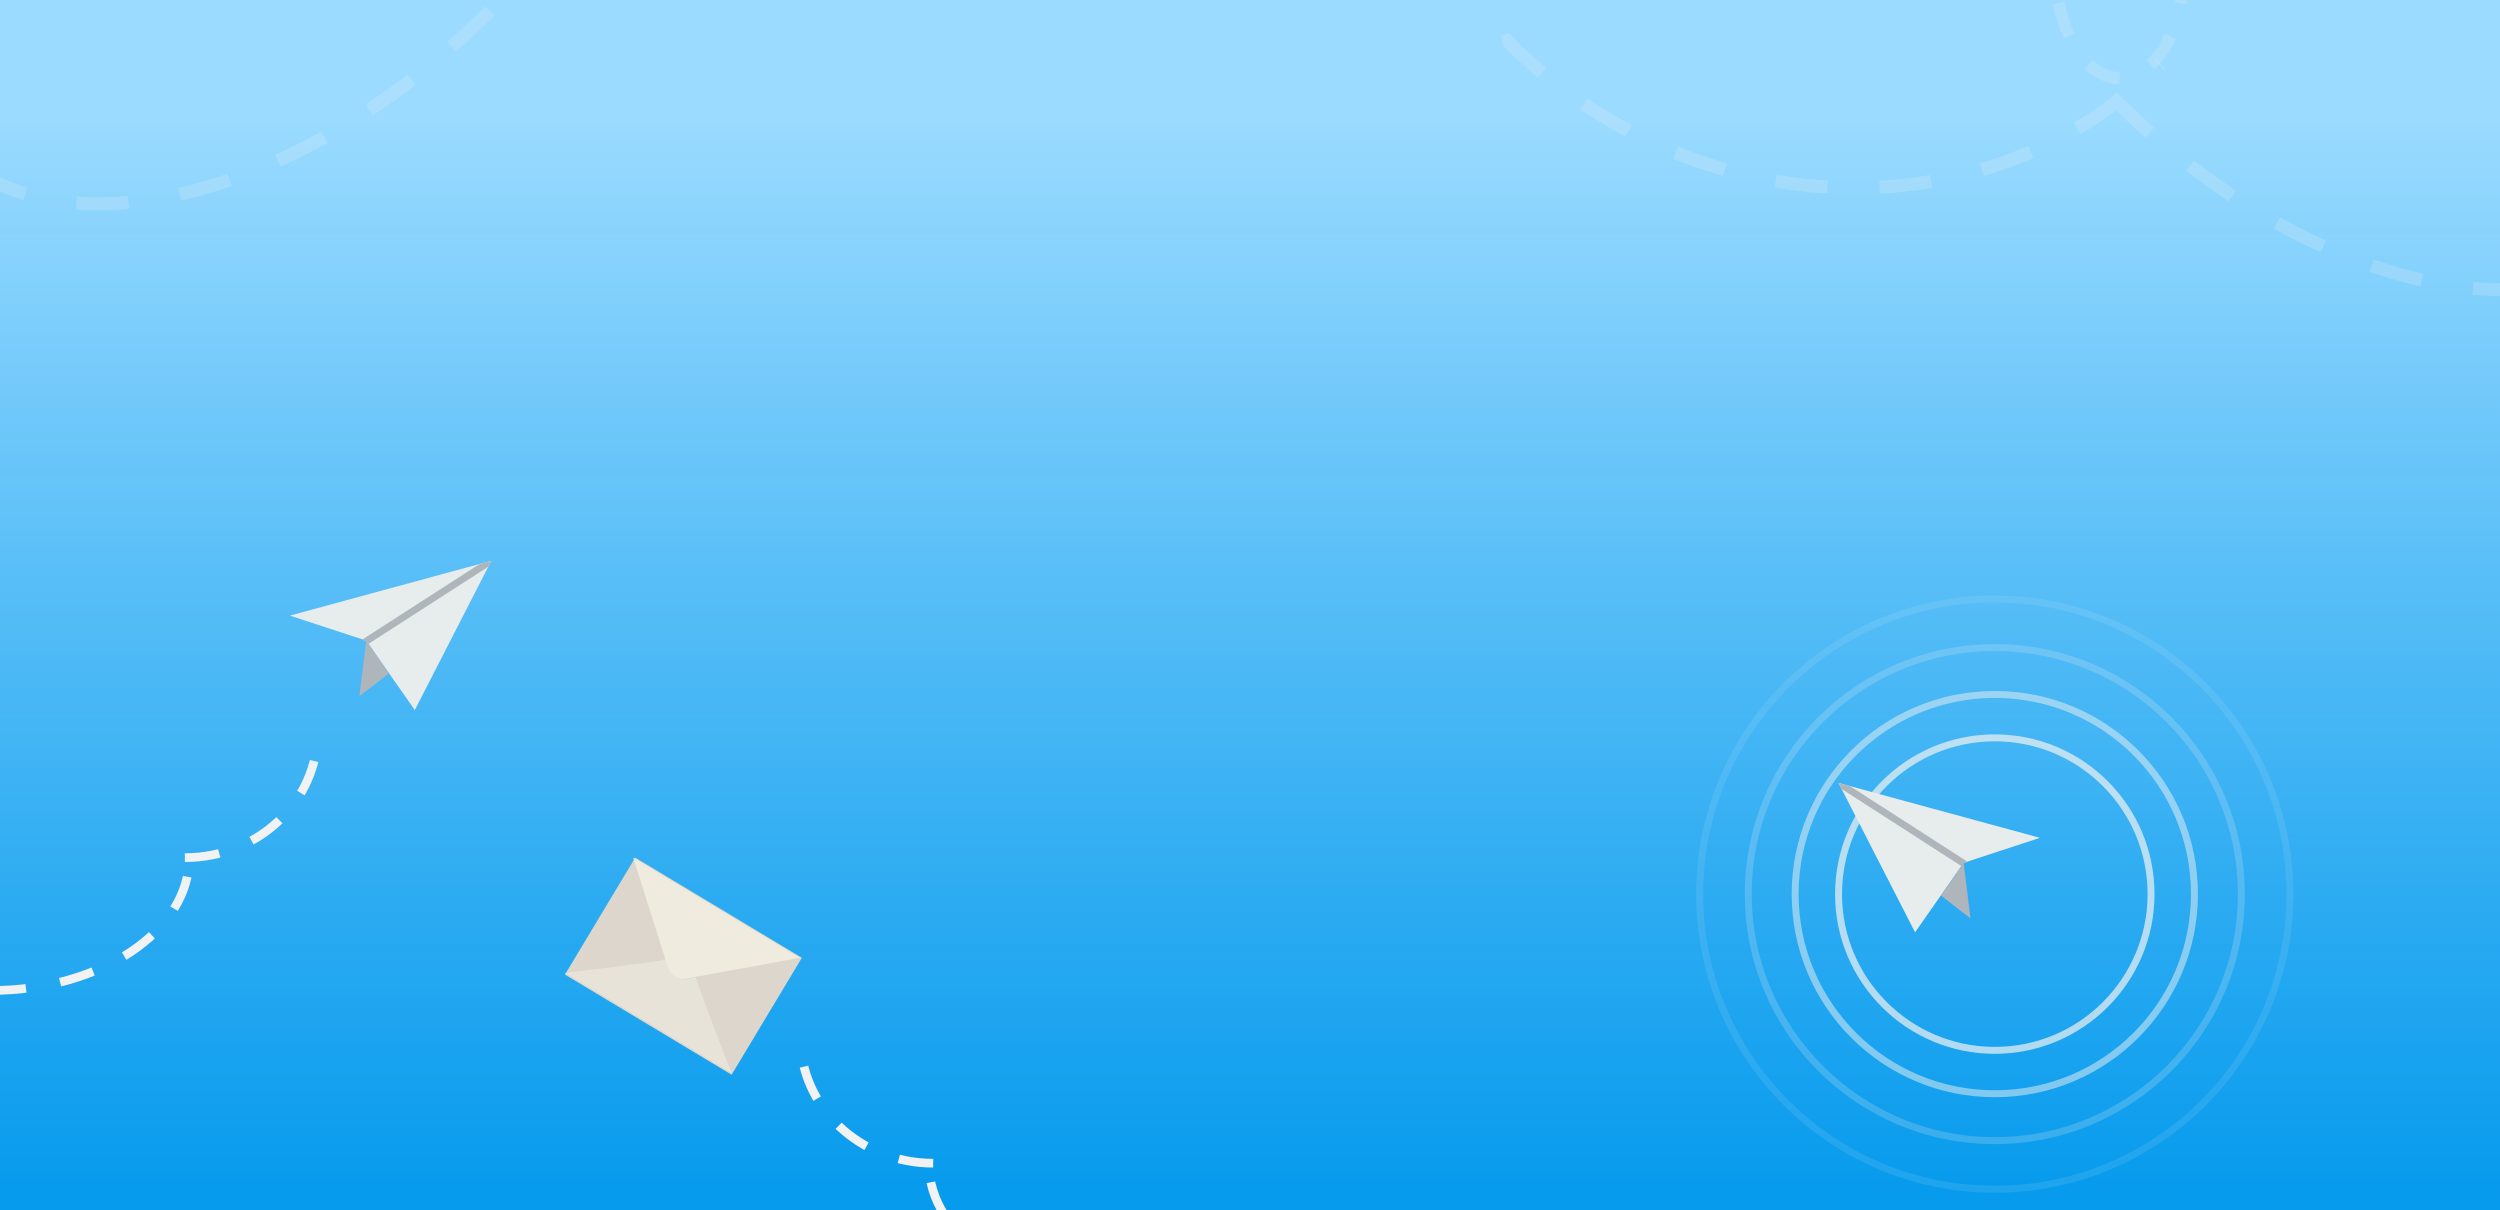 <?xml version="1.0" encoding="UTF-8" standalone="no"?>
<svg width="1440px" height="697px" viewBox="0 0 1440 697" version="1.1" xmlns="http://www.w3.org/2000/svg" xmlns:xlink="http://www.w3.org/1999/xlink">
    <rect x="0" y="0" width="1440" height="697" fill="#333333" stroke="none"/>
    <!-- Generator: Sketch 39.1 (31720) - http://www.bohemiancoding.com/sketch -->
    <title>background-hero copy 2</title>
    <desc>Created with Sketch.</desc>
    <defs>
        <linearGradient x1="50%" y1="9.435%" x2="50%" y2="100%" id="linearGradient-1">
            <stop stop-color="#9BDBFF" offset="0%"></stop>
            <stop stop-color="#00A4FF" stop-opacity="0.91" offset="100%"></stop>
        </linearGradient>
    </defs>
    <g id="Page-1" stroke="none" stroke-width="1" fill="none" fill-rule="evenodd">
        <g id="background-hero-copy-2">
            <rect id="Rectangle" fill="url(#linearGradient-1)" x="0" y="0" width="1440" height="700"></rect>
            <circle id="Oval-4" stroke="#F1F2F3" stroke-width="4" opacity="0.2" cx="1149" cy="515" r="142"></circle>
            <circle id="Oval-4" stroke="#F1F2F3" stroke-width="4" opacity="0.1" cx="1149" cy="515" r="170"></circle>
            <circle id="Oval-4" stroke="#F1F2F3" stroke-width="4" opacity="0.5" cx="1149" cy="515" r="115"></circle>
            <circle id="Oval-4" stroke="#F1F2F3" stroke-width="4" opacity="0.7" cx="1149" cy="515" r="90"></circle>
            <g id="message" transform="translate(392.603, 557.129) rotate(31) translate(-392.603, -557.129) translate(336.603, 517.129)">
                <g id="Capa_1">
                    <g id="mail-(1)">
                        <g id="Capa_1">
                            <g id="Group">
                                <g id="Shape">
                                    <polygon fill="#DCD6CD" points="0.582 -0.351 0.582 78.246 56.582 78.246 112.582 78.246 112.582 -0.351"></polygon>
                                    <path d="M61.996,44.484 C58.722,47.331 53.412,47.331 50.136,44.484 L45.962,40.895 C32.904,52.245 0.066,77.386 0.066,77.386 L43.28,77.386 L68.854,77.386 L112.066,77.386 C112.066,77.386 79.228,52.243 66.17,40.895 L61.996,44.484 L61.996,44.484 Z" fill="#E8E3D9"></path>
                                    <path d="M-0.433,0.261 L49.637,44.388 C52.911,47.306 58.221,47.306 61.497,44.388 L111.567,0.261 L-0.433,0.261 L-0.433,0.261 Z" fill="#EFEBDE"></path>
                                </g>
                            </g>
                        </g>
                    </g>
                </g>
            </g>
            <g id="Group-2" transform="translate(-5, 421)" stroke="#F1F2F3" stroke-width="5" stroke-dasharray="20">
                <path d="M0,149.5 L0,149.5 C62.96,149.5 114,115.25 114,73" id="Oval-2"></path>
                <path d="M111.5,73 L111.5,73 C153.75,73 188,40.541 188,0.5" id="Oval-3"></path>
            </g>
            <g id="Group-2" opacity="0.2" transform="translate(1197.744, 79.193) rotate(45) translate(-1197.744, -79.193) translate(923.744, -117.307)" stroke="#F1F2F3" stroke-width="7.5" stroke-dasharray="30">
                <path d="M0.035,392.339 L1.302,390.249 C153.566,390.249 277,275.276 277,133.45" id="Oval-2"></path>
                <path d="M270.636,166.795 L270.636,166.795 C423.599,166.795 547.601,92.517 547.601,0.89" id="Oval-3"></path>
            </g>
            <g id="Group-2" opacity="0.2" transform="translate(125.331, 45.331) scale(-1, 1) rotate(45) translate(-125.331, -45.331) translate(-13.669, -38.169)" stroke="#F1F2F3" stroke-width="7.5" stroke-dasharray="30">
                <path d="M0.636,166.795 L0.636,166.795 C153.599,166.795 277.601,92.517 277.601,0.89" id="Oval-3"></path>
            </g>
            <g id="Group-2" transform="translate(555, 672) scale(-1, 1) translate(-555, -672) translate(461, 597)" stroke="#F1F2F3" stroke-width="5" stroke-dasharray="20">
                <path d="M0,149.5 L0,149.5 C62.96,149.5 114,115.25 114,73" id="Oval-2"></path>
                <path d="M111.5,73 L111.5,73 C153.75,73 188,40.541 188,0.5" id="Oval-3"></path>
            </g>
            <g id="paper-plane" transform="translate(167, 323)">
                <g id="Capa_1">
                    <polygon id="Shape" fill="#E7ECED" points="43.952 46 0 31.584 116 0 71.921 86"></polygon>
                    <polygon id="Shape" fill="#AFB6BB" points="43.956 46 40 78 57 64.84"></polygon>
                    <path d="M42.796,44.649 C42.39,44.909 42.138,45.302 42,45.729 L43.872,46.348 L45.02,48 L114.25,3.436 L116,3.55271368e-15 L109.31,1.834 L42.796,44.649 L42.796,44.649 Z" id="Shape" fill="#AFB6BB"></path>
                </g>
            </g>
            <g id="paper-plane" transform="translate(1117, 494) scale(-1, 1) translate(-1117, -494) translate(1059, 451)">
                <g id="Capa_1">
                    <polygon id="Shape" fill="#E7ECED" points="43.952 46 0 31.584 116 0 71.921 86"></polygon>
                    <polygon id="Shape" fill="#AFB6BB" points="43.956 46 40 78 57 64.84"></polygon>
                    <path d="M42.796,44.649 C42.39,44.909 42.138,45.302 42,45.729 L43.872,46.348 L45.02,48 L114.25,3.436 L116,3.55271368e-15 L109.31,1.834 L42.796,44.649 L42.796,44.649 Z" id="Shape" fill="#AFB6BB"></path>
                </g>
            </g>
            <ellipse id="Oval-5" stroke="#F1F2F3" stroke-width="7" stroke-dasharray="20" opacity="0.2" cx="1221" cy="-18" rx="37" ry="63"></ellipse>
        </g>
    </g>
</svg>